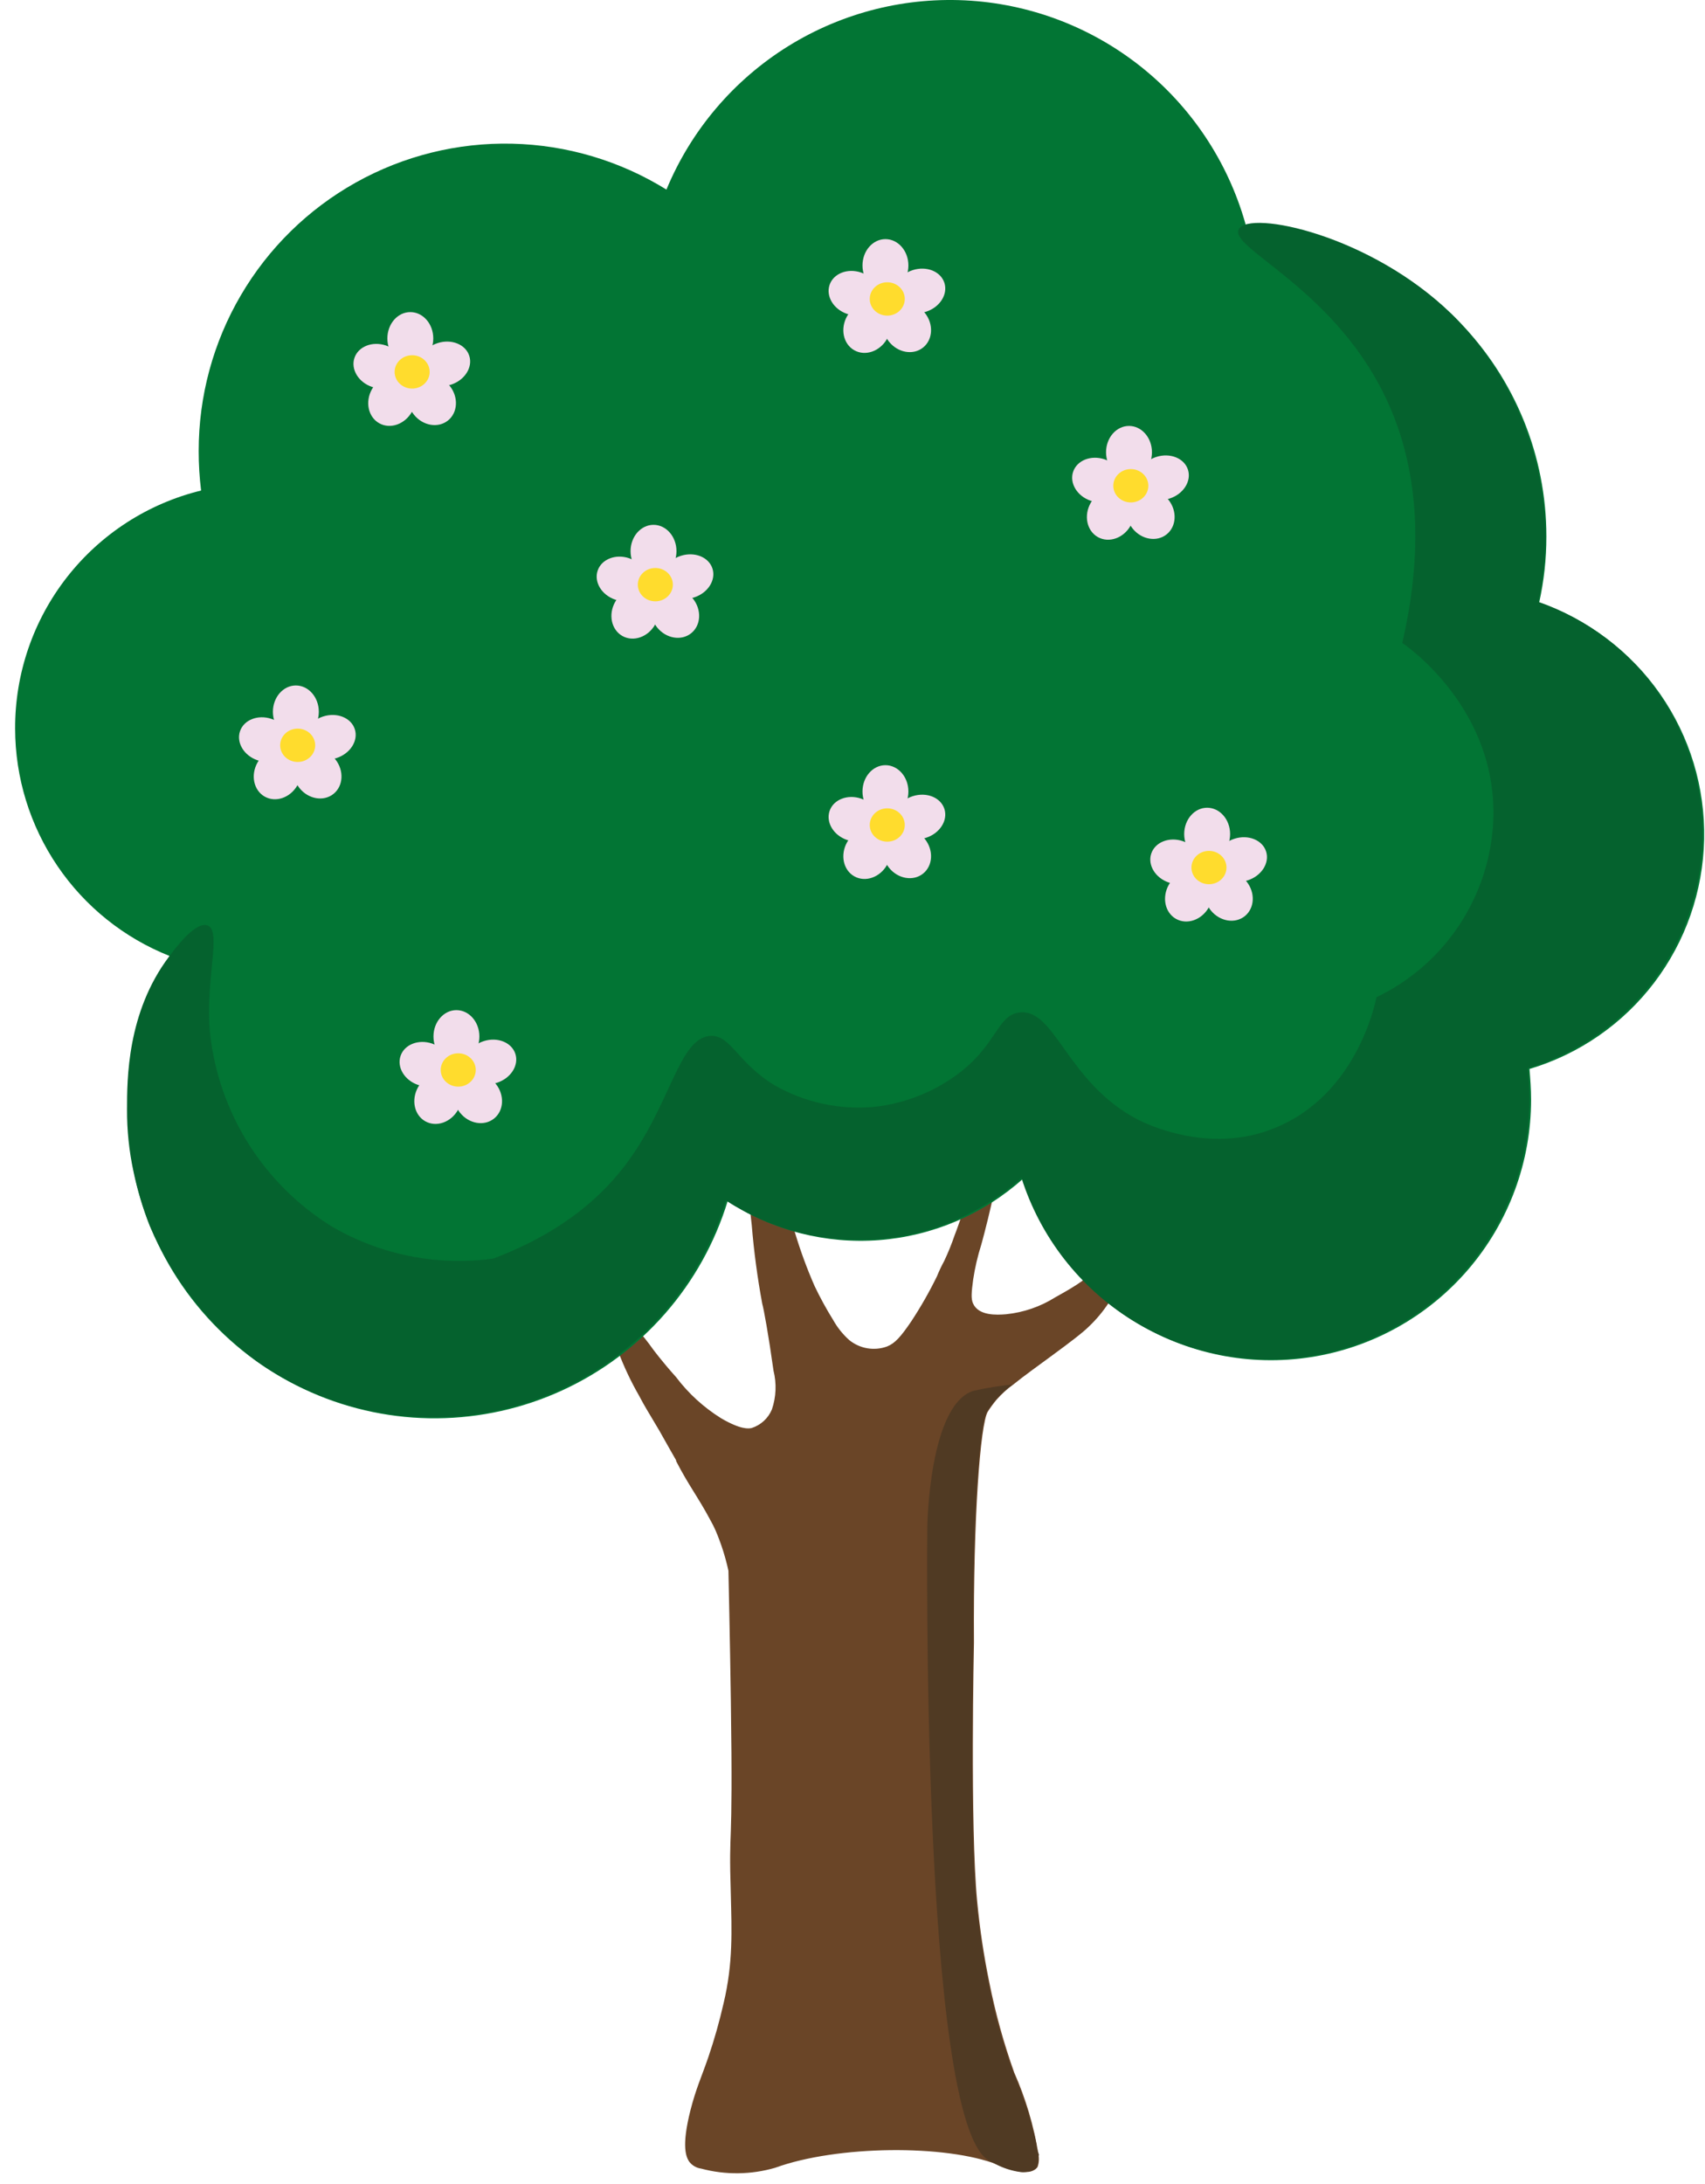 <svg width="107" height="137" viewBox="0 0 107 137" fill="none" xmlns="http://www.w3.org/2000/svg">
<path d="M65.115 135.935C64.61 136.644 63.044 135.986 62.589 135.784C59.355 134.519 52.535 134.569 48.644 135.986C47.128 136.426 45.521 136.445 43.996 136.036C43.846 136.015 43.701 135.964 43.571 135.886C43.44 135.808 43.327 135.705 43.238 135.581C43.087 135.328 42.733 134.721 43.339 132.342C43.693 130.976 43.996 130.369 44.451 129.052C44.83 127.94 45.15 126.808 45.411 125.662C46.017 123.132 45.916 121.057 45.865 118.88C45.714 114.021 46.017 117.008 45.865 106.633C45.815 103.09 45.714 98.536 45.714 98.536C45.526 97.668 45.255 96.821 44.906 96.005C44.815 95.798 44.714 95.595 44.602 95.398C43.794 93.879 43.238 93.222 42.43 91.653V91.602C42.177 91.147 41.874 90.641 41.369 89.73C40.56 88.363 40.51 88.313 40.106 87.553C39.594 86.662 39.155 85.731 38.792 84.77C38.641 84.213 38.034 82.594 38.388 82.29C38.691 82.037 39.55 82.948 39.954 83.353C40.316 83.754 40.653 84.177 40.965 84.618C40.965 84.618 41.52 85.377 42.43 86.389C43.207 87.416 44.166 88.291 45.259 88.971C46.472 89.679 46.977 89.629 47.179 89.578C47.461 89.486 47.72 89.335 47.938 89.134C48.156 88.933 48.328 88.688 48.442 88.414C48.709 87.631 48.744 86.787 48.543 85.985C48.24 83.808 47.937 82.138 47.836 81.784C47.534 80.16 47.315 78.522 47.179 76.875C46.825 73.889 46.926 73.079 47.129 72.371C47.533 71.004 48.341 69.79 48.745 69.942C48.947 70.043 48.897 70.448 49.099 72.725C49.251 74.446 49.352 74.901 49.402 75.306C49.523 76.009 49.692 76.702 49.907 77.381C50.245 78.501 50.65 79.6 51.12 80.671C51.467 81.4 51.855 82.11 52.282 82.796C52.547 83.271 52.888 83.698 53.293 84.061C53.62 84.328 54.011 84.506 54.427 84.577C54.843 84.648 55.27 84.61 55.667 84.466C56.172 84.264 56.526 83.859 57.183 82.897C57.782 81.988 58.322 81.042 58.8 80.063C58.933 79.734 59.085 79.413 59.255 79.102C59.504 78.575 59.723 78.034 59.911 77.482C59.962 77.381 60.467 75.964 60.77 75.002C61.073 74.041 61.225 73.231 61.68 69.891C62.134 66.753 62.185 65.64 62.336 65.64C62.589 65.64 62.791 68.322 62.741 70.853C62.752 72.333 62.599 73.809 62.286 75.255C61.882 77.027 61.578 78.09 61.578 78.09C61.353 78.801 61.184 79.528 61.073 80.266C60.972 81.025 60.922 81.48 61.073 81.784C61.427 82.543 62.538 82.493 63.145 82.442C64.24 82.33 65.295 81.966 66.227 81.379C67.591 80.62 68.349 80.165 69.056 79.254C70.572 77.331 70.572 75.053 70.824 75.104C71.077 75.154 71.33 77.735 70.42 80.063C69.976 81.253 69.268 82.326 68.349 83.201C67.54 84.011 64.913 85.782 63.599 86.845C63.21 87.124 62.854 87.447 62.538 87.806C62.337 88.047 62.151 88.301 61.983 88.566C61.528 89.375 61.073 95.094 61.124 103.039C61.124 103.09 60.871 114.528 61.326 119.285C61.488 120.984 61.741 122.674 62.084 124.346C62.466 126.271 62.99 128.166 63.65 130.014C64.373 131.646 64.882 133.364 65.166 135.125C65.221 135.395 65.204 135.675 65.115 135.935Z" fill="#6A4527"/>
<path d="M3.609 54.33C5.338 56.875 7.792 58.84 10.65 59.972C9.281 62.319 8.423 64.93 8.133 67.633C7.843 70.336 8.127 73.07 8.966 75.655C9.805 78.24 11.181 80.619 13.003 82.634C14.825 84.649 17.051 86.255 19.537 87.347C22.022 88.439 24.71 88.993 27.424 88.971C30.138 88.948 32.816 88.352 35.284 87.219C37.751 86.087 39.951 84.445 41.74 82.4C43.529 80.356 44.866 77.955 45.663 75.357C48.481 77.192 51.823 78.048 55.174 77.792C58.525 77.535 61.699 76.182 64.206 73.94C65.388 77.657 67.859 80.828 71.17 82.88C74.482 84.933 78.418 85.732 82.266 85.133C86.114 84.534 89.623 82.577 92.157 79.615C94.691 76.653 96.085 72.881 96.086 68.98C96.086 68.322 96.036 67.664 95.985 67.057C99.1 66.129 101.841 64.234 103.811 61.645C105.781 59.056 106.878 55.907 106.946 52.653C107.013 49.398 106.047 46.206 104.186 43.538C102.325 40.869 99.665 38.862 96.592 37.805C96.895 36.443 97.048 35.051 97.046 33.655C97.048 28.619 95.082 23.783 91.57 20.179C88.058 16.576 83.278 14.492 78.251 14.373C77.222 10.47 74.997 6.988 71.889 4.418C68.781 1.848 64.946 0.318 60.925 0.044C56.904 -0.229 52.899 0.767 49.472 2.892C46.046 5.018 43.37 8.166 41.823 11.893C38.909 10.086 35.566 9.092 32.139 9.014C28.712 8.935 25.327 9.776 22.334 11.448C19.34 13.12 16.847 15.563 15.113 18.525C13.378 21.486 12.466 24.857 12.469 28.291C12.467 29.12 12.518 29.948 12.62 30.771C9.284 31.585 6.319 33.501 4.201 36.209C2.084 38.917 0.939 42.26 0.949 45.7C0.952 48.779 1.879 51.785 3.609 54.33Z" fill="#027534"/>
<path d="M7.972 69.587C7.965 70.897 8.1 72.204 8.376 73.484C8.618 74.641 8.956 75.775 9.387 76.875C10.832 80.285 13.172 83.24 16.157 85.428C18.64 87.17 21.5 88.299 24.503 88.723C27.505 89.147 30.565 88.853 33.432 87.866C36.3 86.879 38.893 85.227 41.002 83.044C43.11 80.861 44.672 78.21 45.562 75.306C48.379 77.141 51.722 77.997 55.073 77.741C58.424 77.485 61.598 76.131 64.104 73.889C65.287 77.606 67.757 80.777 71.069 82.829C74.381 84.882 78.316 85.681 82.165 85.082C86.013 84.484 89.521 82.527 92.055 79.565C94.59 76.603 95.984 72.831 95.985 68.929C95.985 68.272 95.935 67.614 95.884 67.006C98.995 66.078 101.732 64.185 103.701 61.6C105.671 59.015 106.771 55.871 106.844 52.62C106.917 49.369 105.959 46.179 104.108 43.508C102.256 40.837 99.607 38.822 96.541 37.755C96.832 36.39 96.985 35 96.996 33.605C96.932 28.391 94.828 23.412 91.135 19.738C86.032 14.727 78.403 13.159 77.746 14.373C77.089 15.537 83.506 17.966 86.84 24.697C89.468 30.011 89.063 35.73 88.002 40.336C88.305 40.538 94.015 44.485 93.712 51.52C93.598 53.85 92.857 56.106 91.567 58.048C90.277 59.99 88.487 61.547 86.386 62.553C86.284 63.008 85.123 68.676 80.019 70.751C75.877 72.472 71.835 70.448 71.43 70.245C66.934 67.917 66.227 63.211 63.953 63.514C62.589 63.717 62.589 65.437 60.264 67.259C58.696 68.468 56.826 69.221 54.858 69.436C52.68 69.635 50.492 69.158 48.593 68.069C46.269 66.652 45.865 64.931 44.602 64.982C42.581 65.083 42.126 69.284 39.246 73.079C36.872 76.217 33.638 77.938 30.96 78.95C27.445 79.435 23.868 78.722 20.805 76.926C18.694 75.616 16.91 73.842 15.588 71.737C14.265 69.632 13.441 67.252 13.176 64.779C12.873 61.389 13.934 58.403 13.024 58.049C12.267 57.795 11.054 59.415 10.599 60.022C7.972 63.514 7.972 67.715 7.972 69.587Z" fill="#05622E"/>
<path d="M65.165 135.227V135.379C65.177 135.532 65.159 135.687 65.115 135.834C65.086 135.86 65.068 135.896 65.064 135.935C65.014 136.037 64.963 136.037 64.913 136.088C64.875 136.093 64.839 136.111 64.812 136.138C64.785 136.165 64.749 136.183 64.711 136.188C64.613 136.22 64.51 136.237 64.408 136.239C64.258 136.269 64.103 136.269 63.953 136.239C63.46 136.164 62.983 136.009 62.538 135.784C62.538 135.784 62.235 135.632 61.983 135.48C57.789 132.747 58.193 95.853 58.193 95.853C58.193 95.752 58.294 88.161 61.073 87.25C61.906 87.062 62.75 86.927 63.599 86.845H63.549C63.16 87.124 62.804 87.446 62.488 87.806C62.286 88.047 62.1 88.3 61.932 88.566C61.477 89.375 61.023 95.094 61.073 103.039C61.073 103.09 60.82 114.528 61.275 119.285C61.437 120.984 61.69 122.674 62.033 124.346C62.394 126.277 62.918 128.172 63.599 130.014C63.65 130.115 63.953 130.824 64.256 131.735C64.437 132.197 64.589 132.67 64.711 133.151C64.763 133.409 64.83 133.663 64.913 133.911C64.984 134.177 65.034 134.448 65.064 134.72C65.095 134.783 65.112 134.853 65.115 134.923C65.149 134.99 65.165 135.041 65.165 135.075C65.216 135.176 65.216 135.227 65.165 135.227Z" fill="#503A23"/>
<path d="M32.343 66.11C32.112 65.39 31.222 65.032 30.355 65.311C29.488 65.59 28.972 66.401 29.203 67.121C29.433 67.842 30.323 68.2 31.191 67.921C32.058 67.641 32.574 66.831 32.343 66.11Z" fill="#F2DDEB"/>
<path d="M30.084 65.017C30.084 64.105 29.439 63.366 28.643 63.366C27.848 63.366 27.203 64.105 27.203 65.017C27.203 65.929 27.848 66.668 28.643 66.668C29.439 66.668 30.084 65.929 30.084 65.017Z" fill="#F2DDEB"/>
<path d="M28.214 67.281C28.456 66.564 27.963 65.749 27.113 65.462C26.263 65.174 25.378 65.522 25.137 66.239C24.895 66.957 25.389 67.771 26.238 68.058C27.088 68.346 27.973 67.998 28.214 67.281Z" fill="#F2DDEB"/>
<path d="M28.745 69.62C29.189 68.832 28.987 67.875 28.294 67.483C27.602 67.091 26.68 67.412 26.236 68.2C25.793 68.988 25.994 69.945 26.687 70.337C27.38 70.729 28.301 70.408 28.745 69.62Z" fill="#F2DDEB"/>
<path d="M31.116 67.994C30.556 67.294 29.598 67.13 28.978 67.629C28.357 68.128 28.308 69.1 28.869 69.801C29.429 70.501 30.387 70.665 31.007 70.166C31.628 69.667 31.677 68.695 31.116 67.994Z" fill="#F2DDEB"/>
<path d="M29.857 67.119C29.857 66.541 29.364 66.073 28.757 66.073C28.15 66.073 27.658 66.541 27.658 67.119C27.658 67.697 28.15 68.165 28.757 68.165C29.364 68.165 29.857 67.697 29.857 67.119Z" fill="#FFDC2D"/>
<path d="M44.712 35.667C44.481 34.946 43.591 34.589 42.724 34.868C41.857 35.147 41.341 35.957 41.572 36.678C41.803 37.398 42.693 37.756 43.56 37.477C44.427 37.198 44.943 36.388 44.712 35.667Z" fill="#F2DDEB"/>
<path d="M22.267 45.744C22.036 45.024 21.146 44.666 20.279 44.945C19.411 45.224 18.895 46.035 19.126 46.755C19.357 47.476 20.247 47.834 21.114 47.555C21.982 47.275 22.498 46.465 22.267 45.744Z" fill="#F2DDEB"/>
<path d="M59.267 50.744C59.036 50.024 58.146 49.666 57.279 49.945C56.411 50.224 55.895 51.035 56.126 51.755C56.357 52.476 57.247 52.834 58.114 52.555C58.982 52.275 59.498 51.465 59.267 50.744Z" fill="#F2DDEB"/>
<path d="M59.267 17.744C59.036 17.024 58.146 16.666 57.279 16.945C56.411 17.224 55.895 18.035 56.126 18.755C56.357 19.476 57.247 19.834 58.114 19.555C58.982 19.275 59.498 18.465 59.267 17.744Z" fill="#F2DDEB"/>
<path d="M42.453 34.574C42.453 33.662 41.808 32.923 41.013 32.923C40.217 32.923 39.572 33.662 39.572 34.574C39.572 35.486 40.217 36.225 41.013 36.225C41.808 36.225 42.453 35.486 42.453 34.574Z" fill="#F2DDEB"/>
<path d="M20.008 44.651C20.008 43.739 19.363 43 18.567 43C17.772 43 17.127 43.739 17.127 44.651C17.127 45.563 17.772 46.302 18.567 46.302C19.363 46.302 20.008 45.563 20.008 44.651Z" fill="#F2DDEB"/>
<path d="M57.008 49.651C57.008 48.739 56.363 48 55.567 48C54.772 48 54.127 48.739 54.127 49.651C54.127 50.563 54.772 51.302 55.567 51.302C56.363 51.302 57.008 50.563 57.008 49.651Z" fill="#F2DDEB"/>
<path d="M57.008 16.651C57.008 15.739 56.363 15 55.567 15C54.772 15 54.127 15.739 54.127 16.651C54.127 17.563 54.772 18.302 55.567 18.302C56.363 18.302 57.008 17.563 57.008 16.651Z" fill="#F2DDEB"/>
<path d="M40.583 36.837C40.825 36.12 40.332 35.306 39.482 35.018C38.632 34.731 37.748 35.079 37.506 35.796C37.265 36.513 37.758 37.328 38.608 37.615C39.457 37.903 40.342 37.554 40.583 36.837Z" fill="#F2DDEB"/>
<path d="M18.139 46.915C18.38 46.197 17.887 45.383 17.037 45.096C16.187 44.808 15.303 45.156 15.061 45.873C14.82 46.591 15.313 47.405 16.163 47.693C17.012 47.98 17.897 47.632 18.139 46.915Z" fill="#F2DDEB"/>
<path d="M55.139 51.915C55.38 51.197 54.887 50.383 54.037 50.096C53.187 49.808 52.303 50.156 52.061 50.873C51.82 51.591 52.313 52.405 53.163 52.693C54.013 52.98 54.897 52.632 55.139 51.915Z" fill="#F2DDEB"/>
<path d="M55.139 18.915C55.38 18.198 54.887 17.383 54.037 17.096C53.187 16.808 52.303 17.156 52.061 17.873C51.82 18.591 52.313 19.405 53.163 19.692C54.013 19.98 54.897 19.632 55.139 18.915Z" fill="#F2DDEB"/>
<path d="M41.114 39.177C41.558 38.389 41.356 37.432 40.664 37.04C39.971 36.648 39.05 36.969 38.606 37.757C38.162 38.545 38.364 39.501 39.056 39.894C39.749 40.286 40.67 39.965 41.114 39.177Z" fill="#F2DDEB"/>
<path d="M18.669 49.254C19.113 48.466 18.911 47.509 18.218 47.117C17.526 46.725 16.604 47.046 16.16 47.834C15.716 48.622 15.918 49.579 16.611 49.971C17.304 50.363 18.225 50.042 18.669 49.254Z" fill="#F2DDEB"/>
<path d="M55.669 54.254C56.113 53.466 55.911 52.509 55.218 52.117C54.526 51.725 53.604 52.046 53.16 52.834C52.717 53.622 52.918 54.579 53.611 54.971C54.304 55.363 55.225 55.042 55.669 54.254Z" fill="#F2DDEB"/>
<path d="M55.669 21.254C56.113 20.466 55.911 19.509 55.218 19.117C54.526 18.725 53.604 19.046 53.16 19.834C52.717 20.622 52.918 21.579 53.611 21.971C54.304 22.363 55.225 22.042 55.669 21.254Z" fill="#F2DDEB"/>
<path d="M43.485 37.551C42.925 36.85 41.968 36.687 41.347 37.186C40.726 37.685 40.678 38.657 41.238 39.358C41.799 40.058 42.756 40.221 43.377 39.722C43.997 39.224 44.046 38.251 43.485 37.551Z" fill="#F2DDEB"/>
<path d="M21.04 47.628C20.48 46.928 19.522 46.764 18.902 47.263C18.281 47.762 18.232 48.734 18.793 49.435C19.353 50.135 20.311 50.299 20.931 49.8C21.552 49.301 21.601 48.328 21.04 47.628Z" fill="#F2DDEB"/>
<path d="M58.04 52.628C57.48 51.928 56.522 51.764 55.902 52.263C55.281 52.762 55.232 53.734 55.793 54.435C56.353 55.135 57.311 55.299 57.931 54.8C58.552 54.301 58.6 53.328 58.04 52.628Z" fill="#F2DDEB"/>
<path d="M58.04 19.628C57.48 18.927 56.522 18.764 55.902 19.263C55.281 19.762 55.232 20.734 55.793 21.435C56.353 22.135 57.311 22.299 57.931 21.8C58.552 21.301 58.6 20.328 58.04 19.628Z" fill="#F2DDEB"/>
<path d="M42.226 36.676C42.226 36.098 41.733 35.63 41.126 35.63C40.519 35.63 40.027 36.098 40.027 36.676C40.027 37.253 40.519 37.722 41.126 37.722C41.733 37.722 42.226 37.253 42.226 36.676Z" fill="#FFDC2D"/>
<path d="M19.781 46.753C19.781 46.175 19.289 45.707 18.681 45.707C18.074 45.707 17.582 46.175 17.582 46.753C17.582 47.331 18.074 47.799 18.681 47.799C19.289 47.799 19.781 47.331 19.781 46.753Z" fill="#FFDC2D"/>
<path d="M56.781 51.753C56.781 51.175 56.289 50.707 55.681 50.707C55.074 50.707 54.582 51.175 54.582 51.753C54.582 52.331 55.074 52.799 55.681 52.799C56.289 52.799 56.781 52.331 56.781 51.753Z" fill="#FFDC2D"/>
<path d="M56.781 18.753C56.781 18.175 56.289 17.707 55.681 17.707C55.074 17.707 54.582 18.175 54.582 18.753C54.582 19.331 55.074 19.799 55.681 19.799C56.289 19.799 56.781 19.331 56.781 18.753Z" fill="#FFDC2D"/>
<path d="M79.456 53.413C79.225 52.693 78.335 52.335 77.468 52.614C76.601 52.893 76.085 53.704 76.316 54.424C76.547 55.145 77.437 55.503 78.304 55.224C79.171 54.944 79.687 54.134 79.456 53.413Z" fill="#F2DDEB"/>
<path d="M77.197 52.32C77.197 51.408 76.552 50.669 75.756 50.669C74.961 50.669 74.316 51.408 74.316 52.32C74.316 53.232 74.961 53.971 75.756 53.971C76.552 53.971 77.197 53.232 77.197 52.32Z" fill="#F2DDEB"/>
<path d="M75.327 54.584C75.569 53.866 75.075 53.052 74.226 52.764C73.376 52.477 72.491 52.825 72.25 53.542C72.008 54.26 72.501 55.074 73.351 55.361C74.201 55.649 75.086 55.301 75.327 54.584Z" fill="#F2DDEB"/>
<path d="M75.858 56.923C76.302 56.135 76.1 55.178 75.407 54.786C74.715 54.394 73.793 54.715 73.349 55.503C72.906 56.291 73.107 57.248 73.8 57.64C74.493 58.032 75.414 57.711 75.858 56.923Z" fill="#F2DDEB"/>
<path d="M78.229 55.297C77.669 54.596 76.711 54.433 76.091 54.932C75.47 55.431 75.421 56.403 75.982 57.104C76.542 57.804 77.5 57.968 78.12 57.469C78.741 56.97 78.79 55.997 78.229 55.297Z" fill="#F2DDEB"/>
<path d="M76.97 54.422C76.97 53.844 76.478 53.376 75.87 53.376C75.263 53.376 74.771 53.844 74.771 54.422C74.771 55 75.263 55.468 75.87 55.468C76.478 55.468 76.97 55 76.97 54.422Z" fill="#FFDC2D"/>
<path d="M74.552 29.464C74.321 28.743 73.431 28.385 72.564 28.664C71.697 28.943 71.181 29.754 71.412 30.474C71.642 31.195 72.532 31.553 73.4 31.274C74.267 30.995 74.783 30.184 74.552 29.464Z" fill="#F2DDEB"/>
<path d="M72.293 28.37C72.293 27.458 71.648 26.719 70.853 26.719C70.057 26.719 69.412 27.458 69.412 28.37C69.412 29.282 70.057 30.021 70.853 30.021C71.648 30.021 72.293 29.282 72.293 28.37Z" fill="#F2DDEB"/>
<path d="M70.423 30.634C70.665 29.917 70.172 29.102 69.322 28.815C68.472 28.527 67.587 28.875 67.346 29.593C67.105 30.31 67.598 31.124 68.447 31.412C69.297 31.699 70.182 31.351 70.423 30.634Z" fill="#F2DDEB"/>
<path d="M70.954 32.973C71.398 32.185 71.196 31.229 70.504 30.837C69.811 30.444 68.889 30.765 68.445 31.553C68.002 32.341 68.203 33.298 68.896 33.69C69.589 34.082 70.51 33.761 70.954 32.973Z" fill="#F2DDEB"/>
<path d="M73.325 31.347C72.765 30.647 71.807 30.483 71.187 30.982C70.566 31.481 70.517 32.453 71.078 33.154C71.638 33.854 72.596 34.018 73.216 33.519C73.837 33.02 73.886 32.048 73.325 31.347Z" fill="#F2DDEB"/>
<path d="M72.066 30.472C72.066 29.894 71.573 29.426 70.966 29.426C70.359 29.426 69.867 29.894 69.867 30.472C69.867 31.05 70.359 31.518 70.966 31.518C71.573 31.518 72.066 31.05 72.066 30.472Z" fill="#FFDC2D"/>
<path d="M29.45 22.322C29.22 21.601 28.329 21.243 27.462 21.523C26.595 21.802 26.079 22.612 26.31 23.333C26.541 24.053 27.431 24.411 28.298 24.132C29.165 23.853 29.681 23.043 29.45 22.322Z" fill="#F2DDEB"/>
<path d="M27.191 21.229C27.191 20.317 26.546 19.578 25.75 19.578C24.955 19.578 24.31 20.317 24.31 21.229C24.31 22.141 24.955 22.88 25.75 22.88C26.546 22.88 27.191 22.141 27.191 21.229Z" fill="#F2DDEB"/>
<path d="M25.321 23.492C25.563 22.775 25.07 21.961 24.22 21.673C23.37 21.386 22.485 21.734 22.244 22.451C22.003 23.168 22.496 23.983 23.345 24.27C24.195 24.558 25.08 24.209 25.321 23.492Z" fill="#F2DDEB"/>
<path d="M25.852 25.831C26.296 25.044 26.095 24.087 25.402 23.695C24.709 23.303 23.788 23.624 23.344 24.412C22.9 25.2 23.102 26.156 23.795 26.548C24.487 26.941 25.409 26.619 25.852 25.831Z" fill="#F2DDEB"/>
<path d="M28.224 24.206C27.663 23.505 26.706 23.342 26.085 23.841C25.465 24.34 25.416 25.312 25.976 26.012C26.537 26.713 27.494 26.876 28.115 26.377C28.735 25.878 28.784 24.906 28.224 24.206Z" fill="#F2DDEB"/>
<path d="M26.964 23.33C26.964 22.753 26.472 22.284 25.865 22.284C25.257 22.284 24.765 22.753 24.765 23.33C24.765 23.908 25.257 24.376 25.865 24.376C26.472 24.376 26.964 23.908 26.964 23.33Z" fill="#FFDC2D"/>
</svg>
